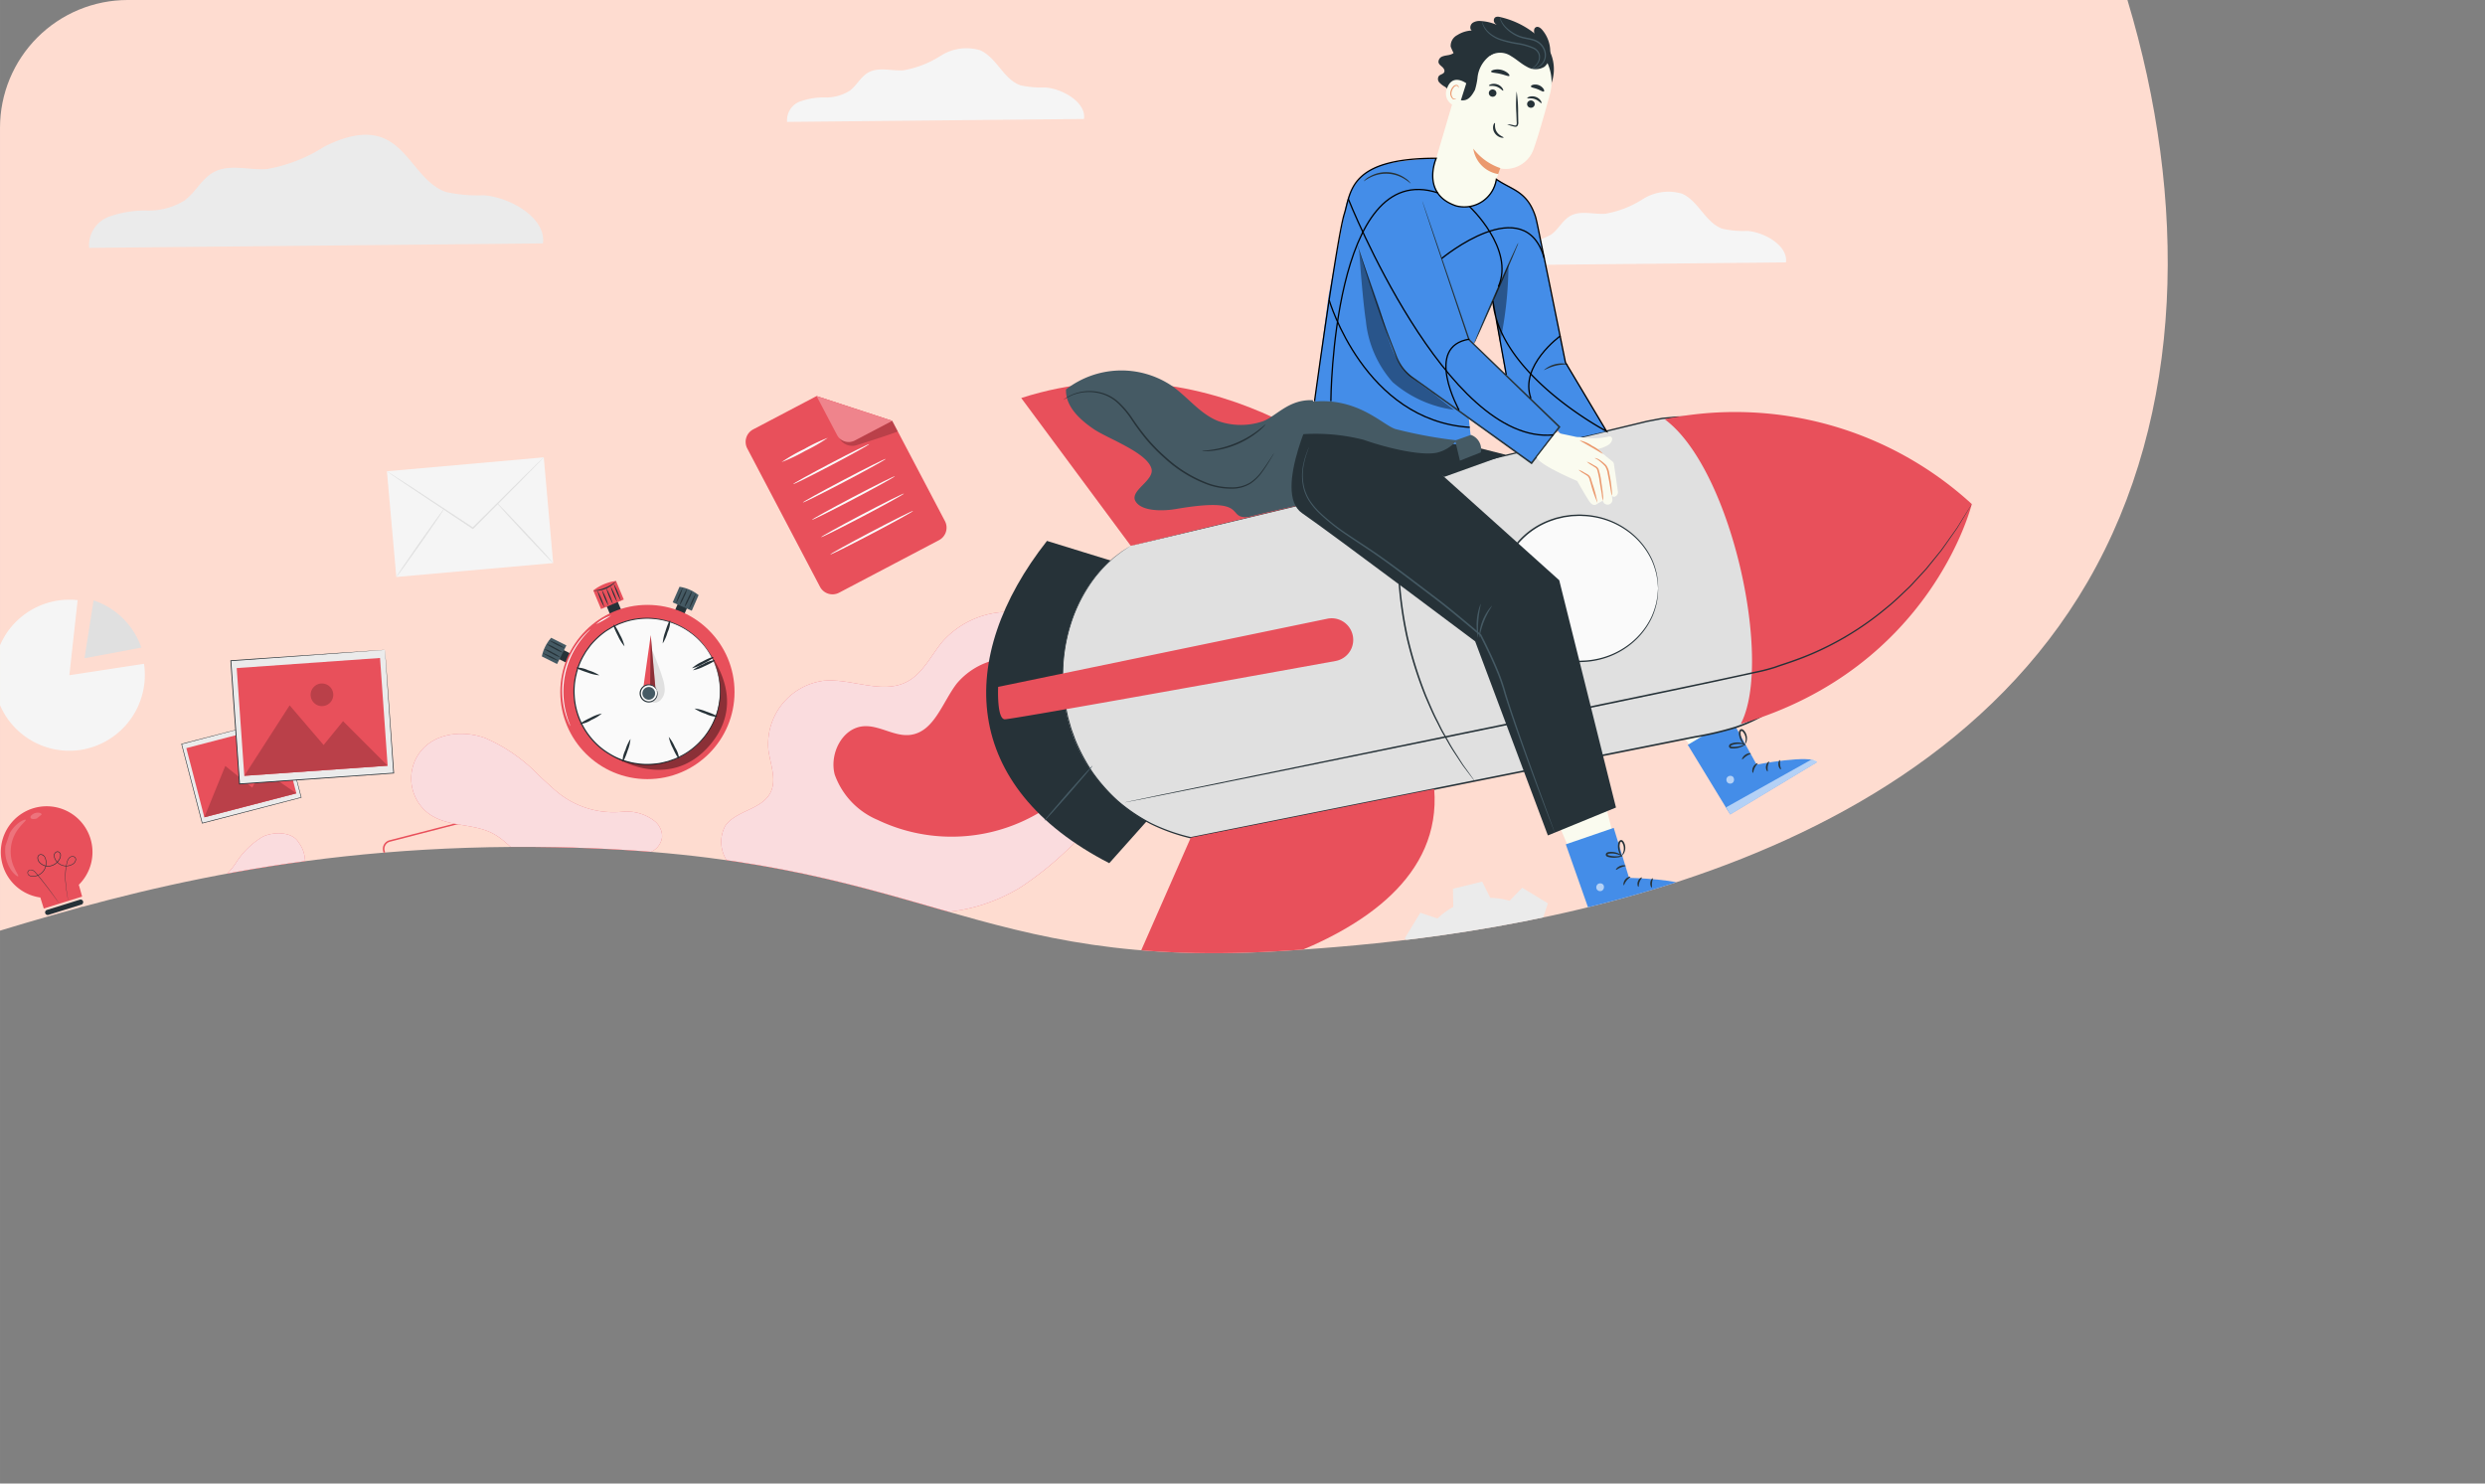 <svg xmlns="http://www.w3.org/2000/svg" xmlns:xlink="http://www.w3.org/1999/xlink" width="67.67mm" height="40.4mm" viewBox="0 0 191.82 114.52">
  <rect x="0" y="0" width="191.82" height="114.52" fill="#808080" stroke="none"/>
  <defs>
    <style>
      .cls-1, .cls-20 {
        fill: none;
      }

      .cls-2 {
        clip-path: url(#clip-path);
      }

      .cls-3 {
        fill: #fedcd0;
      }

      .cls-4 {
        fill: #f5f5f5;
      }

      .cls-5 {
        fill: #e0e0e0;
      }

      .cls-6 {
        fill: #ebebeb;
      }

      .cls-7 {
        fill: #e8505b;
      }

      .cls-8 {
        opacity: 0.2;
      }

      .cls-9 {
        opacity: 0.3;
      }

      .cls-10 {
        fill: #fff;
      }

      .cls-11 {
        fill: #fafafa;
      }

      .cls-12 {
        fill: #263238;
      }

      .cls-13 {
        fill: #455a64;
      }

      .cls-14 {
        opacity: 0.4;
      }

      .cls-15 {
        opacity: 0.8;
      }

      .cls-16 {
        fill: #fafbef;
      }

      .cls-17 {
        fill: #448de8;
      }

      .cls-18 {
        opacity: 0.6;
      }

      .cls-19 {
        fill: #eb996e;
      }

      .cls-20 {
        stroke: #000;
        stroke-miterlimit: 10;
        stroke-width: 0.1px;
      }
    </style>
    <clipPath id="clip-path">
      <path class="cls-1" d="M161.13,44.94c-14.63,25.17-51.37,27.72-61.39,28.42-25.09,1.74-28.05-7.41-56.84-7.96-18.96-.36-32.6,3.32-42.9,6.44v-61.98A9.861,9.861,0,0,1,9.86,0H164.22C168.84,15.35,168.71,31.89,161.13,44.94Z"/>
    </clipPath>
  </defs>
  <title>cards</title>
  <g id="Layer_1" data-name="Layer 1">
    <g class="cls-2">
      <g>
        <rect class="cls-3" x="-27.965" y="-27.289" width="206.653" height="119.857"/>
        <path class="cls-4" d="M25.717,88.695c.107-.774-.986-1.411-1.808-1.478a4.651,4.651,0,0,1-1.169-.101c-.804-.28-1.125-1.319-1.909-1.65a2.244,2.244,0,0,0-1.83.259,4.776,4.776,0,0,1-1.765.687c-.552.035-1.152-.17-1.636.1-.36.201-.549.616-.881.861a2.101,2.101,0,0,1-1.151.312,3.243,3.243,0,0,0-1.187.194.938.938,0,0,0-.594.952Z"/>
        <path class="cls-4" d="M137.86,20.257c.175-1.274-1.623-2.322-2.974-2.431a7.652,7.652,0,0,1-1.924-.166c-1.322-.461-1.851-2.17-3.141-2.714a3.692,3.692,0,0,0-3.011.426,7.858,7.858,0,0,1-2.904,1.13c-.909.058-1.896-.279-2.691.165-.593.331-.903,1.014-1.449,1.417a3.456,3.456,0,0,1-1.894.514,5.336,5.336,0,0,0-1.953.319,1.544,1.544,0,0,0-.978,1.567Z"/>
        <g>
          <path class="cls-4" d="M5.353,52.123l5.764-.881a5.859,5.859,0,0,1-4.884,6.645A5.831,5.831,0,1,1,5.993,46.327Z"/>
          <path class="cls-5" d="M7.223,46.345l-.7,4.468,4.386-.824A5.862,5.862,0,0,0,7.223,46.345Z"/>
        </g>
        <g>
          <path class="cls-6" d="M115.034,69.307a5.679,5.679,0,0,1,1.494.23l.973-1.008,1.983,1.202L119.04,71.06a5.677,5.677,0,0,1,.895,1.218l1.401-.025.552,2.252-1.253.626a5.677,5.677,0,0,1-.23,1.494l1.008.973-1.202,1.983-1.329-.444a5.682,5.682,0,0,1-1.218.894l.024,1.401-2.252.552-.626-1.253a5.681,5.681,0,0,1-1.494-.23l-.974,1.008-1.982-1.202.444-1.329a5.681,5.681,0,0,1-.894-1.218l-1.401.025-.552-2.252,1.253-.626a5.676,5.676,0,0,1,.23-1.494l-1.008-.973,1.202-1.982,1.329.444a5.685,5.685,0,0,1,1.218-.894l-.024-1.401,2.252-.552.626,1.253Zm-.602,3.271a2.487,2.487,0,1,0,3.008,1.824A2.487,2.487,0,0,0,114.431,72.578Z"/>
          <path class="cls-6" d="M114.431,72.578a1.88,1.88,0,0,1,.609-.097,2.476,2.476,0,0,1,1.577.541,2.507,2.507,0,0,1,.724.92,2.546,2.546,0,0,1,.218,1.326,2.55,2.55,0,0,1-.578,1.366,2.538,2.538,0,0,1-2.936.72,2.549,2.549,0,0,1-1.144-.945,2.547,2.547,0,0,1-.419-1.277,2.508,2.508,0,0,1,.217-1.15,2.477,2.477,0,0,1,1.148-1.209,1.878,1.878,0,0,1,.584-.196c.005.017-.214.058-.558.245a2.48,2.48,0,0,0-1.082,1.2,2.43,2.43,0,0,0,.22,2.314,2.429,2.429,0,0,0,1.088.889,2.41,2.41,0,0,0,2.775-.68,2.431,2.431,0,0,0,.554-1.291,2.43,2.43,0,0,0-.875-2.153,2.479,2.479,0,0,0-1.514-.564C114.648,72.531,114.434,72.596,114.431,72.578Z"/>
        </g>
        <g>
          <path class="cls-6" d="M59.52,76.994a2.057,2.057,0,0,1-.052-.462,3.798,3.798,0,0,0-.062-.555,5.436,5.436,0,0,0-.146-.746,6.989,6.989,0,0,0-.774-1.918,7.186,7.186,0,0,0-1.784-2.055,7.108,7.108,0,0,0-6.7-1.151,6.66,6.66,0,0,0-1.812.924A6.476,6.476,0,0,0,46.66,72.5a7.051,7.051,0,0,0-.203,8.358,6.477,6.477,0,0,0,1.457,1.541,6.66,6.66,0,0,0,1.765,1.012A7.162,7.162,0,0,0,58.308,80.62a6.989,6.989,0,0,0,.866-1.878,5.439,5.439,0,0,0,.182-.738,3.795,3.795,0,0,0,.089-.551,2.056,2.056,0,0,1,.075-.459,2.028,2.028,0,0,1,.005.466,3.253,3.253,0,0,1-.052.564,5.047,5.047,0,0,1-.149.76,6.839,6.839,0,0,1-.827,1.956,7.368,7.368,0,0,1-5.05,3.413,7.435,7.435,0,0,1-3.903-.398,6.99,6.99,0,0,1-1.866-1.053,6.824,6.824,0,0,1-1.543-1.618,7.409,7.409,0,0,1,.215-8.822,6.82,6.82,0,0,1,1.62-1.541,6.991,6.991,0,0,1,1.915-.961,7.435,7.435,0,0,1,3.917-.208,7.368,7.368,0,0,1,4.878,3.653,6.839,6.839,0,0,1,.731,1.994,5.042,5.042,0,0,1,.112.766,3.251,3.251,0,0,1,.024.566A2.029,2.029,0,0,1,59.52,76.994Z"/>
          <path class="cls-6" d="M58.066,72.453c.016.022-.115.136-.368.325l-.468.336c-.093.063-.19.135-.298.203l-.358.187a8.204,8.204,0,0,1-4.273,1.076l-.647-.029-.621-.097c-.102-.017-.203-.031-.302-.051l-.29-.077c-.191-.053-.379-.098-.559-.155a9.361,9.361,0,0,1-1.813-.835,4.15,4.15,0,0,1-1.411-1.159c.039-.045.569.403,1.55.913a10.929,10.929,0,0,0,1.785.73c.174.05.356.089.539.136l.279.069.289.044.593.087.617.025a8.848,8.848,0,0,0,4.138-.929l.362-.157c.11-.058.21-.119.307-.173l.496-.273C57.888,72.502,58.05,72.431,58.066,72.453Z"/>
          <path class="cls-6" d="M46.437,81.29c-.016-.022.115-.136.368-.325l.468-.336c.093-.063.19-.135.298-.203l.358-.187A8.204,8.204,0,0,1,52.202,79.164l.647.029.621.097c.101.017.203.031.302.051l.29.077c.191.053.379.098.559.155a9.362,9.362,0,0,1,1.813.835,4.149,4.149,0,0,1,1.411,1.159c-.039.045-.569-.403-1.55-.913a10.932,10.932,0,0,0-1.785-.73c-.174-.05-.356-.089-.539-.136l-.279-.069-.289-.044-.593-.087-.617-.025a8.847,8.847,0,0,0-4.138.929l-.362.157c-.11.058-.21.12-.307.173l-.496.273C46.615,81.242,46.453,81.313,46.437,81.29Z"/>
          <path class="cls-6" d="M59.515,77.163a66.26,66.26,0,0,1-7.271.023,66.268,66.268,0,0,1-7.262-.376,66.299,66.299,0,0,1,7.272-.023A66.309,66.309,0,0,1,59.515,77.163Z"/>
          <path class="cls-6" d="M51.914,84.078a66.227,66.227,0,0,1-.023-7.269A66.221,66.221,0,0,1,52.266,69.549a66.257,66.257,0,0,1,.023,7.27A66.255,66.255,0,0,1,51.914,84.078Z"/>
          <path class="cls-6" d="M51.914,84.067a5.834,5.834,0,0,1-1.752-1.73,9.775,9.775,0,0,1-1.299-2.359,8.764,8.764,0,0,1-.562-3.257,8.337,8.337,0,0,1,.734-3.224,10.101,10.101,0,0,1,1.42-2.286,6.193,6.193,0,0,1,1.813-1.665c.039.045-.692.64-1.59,1.839a10.884,10.884,0,0,0-1.304,2.258,8.376,8.376,0,0,0-.672,3.085,8.85,8.85,0,0,0,.509,3.123,10.482,10.482,0,0,0,1.184,2.322C51.233,83.413,51.954,84.023,51.914,84.067Z"/>
          <path class="cls-6" d="M52.429,69.551a5.833,5.833,0,0,1,1.752,1.73,9.776,9.776,0,0,1,1.299,2.359,8.765,8.765,0,0,1,.562,3.257,8.337,8.337,0,0,1-.734,3.224,10.1,10.1,0,0,1-1.42,2.286,6.193,6.193,0,0,1-1.813,1.665c-.039-.045.692-.64,1.591-1.839a10.887,10.887,0,0,0,1.304-2.258,8.375,8.375,0,0,0,.672-3.085,8.85,8.85,0,0,0-.509-3.123,10.486,10.486,0,0,0-1.184-2.322C53.11,70.205,52.389,69.595,52.429,69.551Z"/>
        </g>
        <g>
          <g>
            <rect class="cls-4" x="30.205" y="35.825" width="12.155" height="8.193" transform="translate(-3.39 3.367) rotate(-5.076)"/>
            <path class="cls-5" d="M41.974,35.303a.843.843,0,0,1-.103.119l-.311.325-1.159,1.183c-.994 1-2.355,2.368-3.862,3.884l-.032.032-.038-.025-.091-.06c-1.799-1.2-3.428-2.285-4.618-3.079-.581-.393-1.054-.714-1.392-.944l-.375-.261a.869.869,0,0,1-.127-.097.869.869,0,0,1,.139.079l.387.244c.343.222.823.533,1.412.914l4.636,3.052.091.06-.069.007,3.885-3.86,1.183-1.158.325-.311A.847.847,0,0,1,41.974,35.303Z"/>
          </g>
          <path class="cls-5" d="M30.591,44.54c-.025-.017.786-1.217,1.811-2.679,1.026-1.462,1.877-2.633,1.902-2.616s-.786,1.217-1.812,2.679C31.468,43.386,30.616,44.557,30.591,44.54Z"/>
          <path class="cls-5" d="M38.32,38.785c.022-.021,1.021,1.01,2.23,2.302,1.209,1.292,2.171,2.356,2.149,2.377s-1.02-1.01-2.23-2.302C39.26,39.87,38.298,38.806,38.32,38.785Z"/>
        </g>
        <path class="cls-6" d="M41.908,18.79c.268-1.947-2.48-3.549-4.545-3.715a11.693,11.693,0,0,1-2.94-.254c-2.021-.704-2.829-3.316-4.801-4.147-1.474-.622-3.172-.068-4.601.651a12.01,12.01,0,0,1-4.439,1.727c-1.389.089-2.897-.426-4.113.252-.906.506-1.38,1.549-2.215,2.165a5.283,5.283,0,0,1-2.895.785,8.155,8.155,0,0,0-2.985.488,2.359,2.359,0,0,0-1.494,2.394Z"/>
        <path class="cls-6" d="M87.105,92.352c.168-1.22-1.554-2.224-2.849-2.329a7.329,7.329,0,0,1-1.843-.159c-1.267-.442-1.773-2.078-3.009-2.6a3.537,3.537,0,0,0-2.884.408,7.528,7.528,0,0,1-2.782,1.082c-.871.056-1.816-.267-2.578.158-.568.317-.865.971-1.388,1.357a3.311,3.311,0,0,1-1.815.492,5.112,5.112,0,0,0-1.871.306,1.479,1.479,0,0,0-.937,1.501Z"/>
        <path class="cls-4" d="M83.675,9.184c.175-1.274-1.623-2.322-2.974-2.431A7.65,7.65,0,0,1,78.777,6.587c-1.322-.461-1.851-2.17-3.141-2.714a3.692,3.692,0,0,0-3.011.426,7.858,7.858,0,0,1-2.904,1.13c-.909.058-1.896-.279-2.691.165-.593.331-.903,1.014-1.449,1.416a3.456,3.456,0,0,1-1.894.514,5.336,5.336,0,0,0-1.953.319,1.544,1.544,0,0,0-.978,1.567Z"/>
        <g>
          <g>
            <path class="cls-7" d="M72.482,41.697,64.769,45.753a1.09,1.09,0,0,1-1.473-.458l-5.614-10.676a1.09,1.09,0,0,1,.458-1.473l4.892-2.572,5.839,1.911,4.069,7.738A1.09,1.09,0,0,1,72.482,41.697Z"/>
            <path class="cls-7" d="M63.032,30.574l1.58,3.005a1.014,1.014,0,0,0,1.37.426l2.889-1.519Z"/>
            <g class="cls-8">
              <path d="M64.79,33.822a1.128,1.128,0,0,0,1.301.552,1.042,1.042,0,0,0,.106-.029c.413-.131,3.128-.995,3.098-1.052l-.425-.807-2.889,1.519A1.039,1.039,0,0,1,64.79,33.822Z"/>
            </g>
            <g class="cls-9">
              <path class="cls-10" d="M63.032,30.574l1.58,3.005a1.014,1.014,0,0,0,1.37.426l2.889-1.519Z"/>
            </g>
          </g>
          <path class="cls-11" d="M63.9,33.797A12.936,12.936,0,0,1,62.153,34.805a12.935,12.935,0,0,1-1.821.868,12.928,12.928,0,0,1,1.748-1.008A12.931,12.931,0,0,1,63.9,33.797Z"/>
          <path class="cls-11" d="M67.098,34.283c.02.039-1.278.761-2.9,1.614-1.622.853-2.953,1.513-2.973,1.474s1.278-.761,2.9-1.614C65.747,34.905,67.078,34.245,67.098,34.283Z"/>
          <path class="cls-11" d="M68.373,35.424c.02.039-1.396.824-3.164,1.753-1.768.93-3.218,1.652-3.238,1.613s1.396-.823,3.164-1.753C66.903,36.108,68.353,35.385,68.373,35.424Z"/>
          <path class="cls-11" d="M69.077,36.762c.02.039-1.396.824-3.164,1.753-1.768.93-3.218,1.652-3.238,1.613s1.396-.823,3.164-1.753C67.607,37.446,69.057,36.724,69.077,36.762Z"/>
          <path class="cls-11" d="M69.781,38.101c.02.039-1.396.824-3.164,1.753-1.768.93-3.218,1.652-3.238,1.613s1.396-.823,3.164-1.753C68.311,38.785,69.761,38.062,69.781,38.101Z"/>
          <path class="cls-11" d="M70.485,39.439c.02.039-1.396.824-3.164,1.753-1.768.93-3.218,1.652-3.238,1.613s1.396-.823,3.164-1.753C69.015,40.123,70.465,39.4,70.485,39.439Z"/>
        </g>
        <g>
          <g>
            <g>
              <rect class="cls-12" x="43.186" y="50.046" width="0.781" height="1.219" transform="translate(-21.24 66.896) rotate(-63.363)"/>
              <path class="cls-13" d="M43.72,49.822,42.999,51.26,41.825,50.671a3.067,3.067,0,0,1,.721-1.438Z"/>
            </g>
            <path class="cls-12" d="M43.12,51.019a5.043,5.043,0,0,1-1.227-.607,5.047,5.047,0,0,1,1.227.607Z"/>
            <path class="cls-12" d="M43.257,50.745a2.727,2.727,0,0,1-.64-.289,3.624,3.624,0,0,1-.602-.359,2.117,2.117,0,0,1,.646.277A2.618,2.618,0,0,1,43.257,50.745Z"/>
            <path class="cls-12" d="M43.44,50.381a2.762,2.762,0,0,1-.645-.295,3.272,3.272,0,0,1-.605-.37,2.337,2.337,0,0,1,.649.288A2.692,2.692,0,0,1,43.44,50.381Z"/>
            <path class="cls-12" d="M43.604,50.042a5.077,5.077,0,0,1-1.225-.62,5.077,5.077,0,0,1,1.225.62Z"/>
          </g>
          <g>
            <g>
              <rect class="cls-12" x="52.168" y="46.434" width="0.781" height="1.219" transform="translate(23.267 -17.124) rotate(23.633)"/>
              <path class="cls-13" d="M53.398,47.144l-1.473-.645.527-1.203a3.068,3.068,0,0,1,1.473.645Z"/>
            </g>
            <path class="cls-12" d="M52.171,46.607a5.045,5.045,0,0,1,.542-1.257,5.042,5.042,0,0,1-.542,1.257Z"/>
            <path class="cls-12" d="M52.452,46.73a2.726,2.726,0,0,1,.255-.654,3.621,3.621,0,0,1,.327-.62,2.117,2.117,0,0,1-.243.659A2.618,2.618,0,0,1,52.452,46.73Z"/>
            <path class="cls-12" d="M52.826,46.893a2.761,2.761,0,0,1,.261-.66,3.273,3.273,0,0,1,.338-.623,2.336,2.336,0,0,1-.253.663A2.693,2.693,0,0,1,52.826,46.893Z"/>
            <path class="cls-12" d="M53.173,47.039a5.077,5.077,0,0,1,.555-1.256,5.077,5.077,0,0,1-.555,1.256Z"/>
          </g>
          <g>
            <g>
              <rect class="cls-12" x="46.917" y="46.195" width="0.924" height="1.443" transform="translate(-14.421 21.883) rotate(-22.667)"/>
              <path class="cls-7" d="M48.151,46.28l-1.757.734-.599-1.435a3.631,3.631,0,0,1,1.757-.734Z"/>
            </g>
            <path class="cls-12" d="M47.575,44.843a2.067,2.067,0,0,1-1.783.755,3.254,3.254,0,0,0,1.783-.755Z"/>
            <path class="cls-12" d="M46.973,46.767a4.788,4.788,0,0,1-.514-1.23,4.788,4.788,0,0,1,.514,1.23Z"/>
            <path class="cls-12" d="M47.311,46.636a4.832,4.832,0,0,1-.516-1.236,4.831,4.831,0,0,1,.516,1.236Z"/>
            <path class="cls-12" d="M47.643,46.491a4.829,4.829,0,0,1-.516-1.236,4.833,4.833,0,0,1,.516,1.236Z"/>
            <path class="cls-12" d="M47.921,46.375a5.639,5.639,0,0,1-.558-1.336,5.641,5.641,0,0,1,.558,1.336Z"/>
            <path class="cls-12" d="M46.655,46.894a5.637,5.637,0,0,1-.558-1.336,5.644,5.644,0,0,1,.558,1.336Z"/>
          </g>
          <circle class="cls-7" cx="49.974" cy="53.419" r="6.725"/>
          <g>
            <circle class="cls-11" cx="49.953" cy="53.37" r="5.648"/>
            <path class="cls-12" d="M55.165,51.193s-.016-.027-.044-.081l-.12-.24-.087-.177c-.035-.064-.08-.13-.124-.204a4.108,4.108,0,0,0-.334-.492,5.388,5.388,0,0,0-1.155-1.139,5.64,5.64,0,0,0-4.516-.974,5.21,5.21,0,0,0-.686.198c-.113.043-.23.079-.343.128l-.335.161c-.056.028-.114.052-.168.083l-.161.099c-.107.067-.219.13-.324.202a5.931,5.931,0,0,0-.605.491,5.843,5.843,0,0,0-.55.578c-.084.105-.16.218-.242.327a2.857,2.857,0,0,0-.222.345,5.126,5.126,0,0,0-.634,1.554,5.425,5.425,0,0,0-.144,1.733,5.552,5.552,0,0,0,1.362,3.262,5.426,5.426,0,0,0,1.334,1.116,5.126,5.126,0,0,0,1.552.642,2.858,2.858,0,0,0,.402.085c.135.019.268.044.402.058a5.842,5.842,0,0,0,.798.015,5.927,5.927,0,0,0,.774-.085c.126-.024.249-.06.372-.089l.184-.045c.061-.016.118-.041.178-.061l.35-.125c.114-.046.222-.103.332-.154a5.219,5.219,0,0,0,.623-.349,5.64,5.64,0,0,0,2.482-3.897,5.389,5.389,0,0,0,.001-1.622,4.109,4.109,0,0,0-.115-.583c-.021-.084-.037-.162-.057-.231l-.065-.187-.086-.254c-.019-.058-.027-.088-.027-.088s.013.028.035.084l.095.252.069.186c.022.07.039.148.062.231a4.018,4.018,0,0,1,.124.584,5.353,5.353,0,0,1,.014,1.635,5.68,5.68,0,0,1-2.491,3.954,5.288,5.288,0,0,1-.63.356c-.111.051-.221.11-.336.157l-.355.128c-.06.02-.119.045-.18.062l-.186.047c-.125.03-.249.066-.377.091a6.006,6.006,0,0,1-.786.089,5.916,5.916,0,0,1-.811-.014c-.136-.014-.272-.039-.409-.058a2.929,2.929,0,0,1-.408-.085,5.208,5.208,0,0,1-1.577-.65,5.509,5.509,0,0,1-1.357-1.133,5.637,5.637,0,0,1-1.385-3.316,5.508,5.508,0,0,1,.148-1.761,5.207,5.207,0,0,1,.647-1.578,2.917,2.917,0,0,1,.226-.35c.083-.111.16-.225.246-.332a5.913,5.913,0,0,1,.56-.586,6.006,6.006,0,0,1,.615-.497c.108-.073.221-.136.33-.204l.164-.1c.055-.032.114-.056.171-.084l.34-.162c.114-.049.233-.086.348-.129a5.278,5.278,0,0,1,.696-.198,5.68,5.68,0,0,1,4.563,1.008,5.353,5.353,0,0,1,1.153,1.159,4.012,4.012,0,0,1,.328.499c.044.075.087.142.121.207l.084.18.112.245C55.154,51.164,55.165,51.193,55.165,51.193Z"/>
          </g>
          <g>
            <path class="cls-12" d="M54.369,51.43a3.214,3.214,0,0,1-.884.31,3.212,3.212,0,0,1,.809-.473,2.061,2.061,0,0,1,.884-.31C55.204,51.012,54.841,51.224,54.369,51.43Z"/>
            <path class="cls-12" d="M54.457,55.096a3.227,3.227,0,0,1-.847-.402,3.228,3.228,0,0,1,.908.233c.488.165.867.345.846.402A2.058,2.058,0,0,1,54.457,55.096Z"/>
            <path class="cls-12" d="M51.942,57.765a3.206,3.206,0,0,1-.319-.881,3.211,3.211,0,0,1,.481.804,2.063,2.063,0,0,1,.32.881C52.368,58.595,52.153,58.235,51.942,57.765Z"/>
            <path class="cls-12" d="M48.277,57.893a3.227,3.227,0,0,1,.392-.851,3.227,3.227,0,0,1-.223.91c-.159.49-.335.871-.392.851A2.058,2.058,0,0,1,48.277,57.893Z"/>
            <path class="cls-12" d="M45.58,55.407a3.206,3.206,0,0,1,.877-.329,3.204,3.204,0,0,1-.798.49,2.067,2.067,0,0,1-.878.329C44.754,55.843,45.113,55.623,45.58,55.407Z"/>
            <path class="cls-12" d="M45.412,51.744a3.228,3.228,0,0,1,.855.383,3.225,3.225,0,0,1-.913-.213c-.491-.154-.874-.325-.855-.383A2.058,2.058,0,0,1,45.412,51.744Z"/>
            <path class="cls-12" d="M47.868,49.02a3.215,3.215,0,0,1,.338.874,3.212,3.212,0,0,1-.499-.793c-.241-.455-.393-.847-.338-.874S47.647,48.555,47.868,49.02Z"/>
            <path class="cls-12" d="M51.529,48.811a3.227,3.227,0,0,1-.374.859,3.226,3.226,0,0,1,.203-.915c.149-.493.316-.878.374-.859A2.058,2.058,0,0,1,51.529,48.811Z"/>
            <path class="cls-12" d="M54.28,51.237a3.219,3.219,0,0,1-.87.348,3.217,3.217,0,0,1,.788-.507c.452-.246.842-.402.87-.348S54.742,51.011,54.28,51.237Z"/>
          </g>
          <path class="cls-10" d="M45.574,48.577a2.615,2.615,0,0,1-.219.234,7.025,7.025,0,0,0-.562.665,6.505,6.505,0,0,0-1.125,5.438,7.03,7.03,0,0,0,.252.834,2.614,2.614,0,0,1,.108.302.283.283,0,0,1-.042-.072c-.023-.049-.062-.12-.101-.216a5.75,5.75,0,0,1-.282-.831,6.324,6.324,0,0,1,1.136-5.493,5.752,5.752,0,0,1,.589-.651c.074-.073.137-.123.178-.159A.281.281,0,0,1,45.574,48.577Z"/>
          <path class="cls-10" d="M47.166,47.517a9.216,9.216,0,0,1-1.159.671,3.285,3.285,0,0,1,1.159-.671Z"/>
          <g class="cls-14">
            <path d="M47.096,58.242s4.481,3.134,7.759-.799C58.276,53.339,53.679,49.124,53.679,49.124a5.759,5.759,0,0,1,.667,7.798,5.131,5.131,0,0,1-2.854,1.883A5.814,5.814,0,0,1,47.096,58.242Z"/>
          </g>
          <path class="cls-5" d="M50.249,49.993a19.306,19.306,0,0,1,.887,2.32,3.088,3.088,0,0,1,.174.879,1.163,1.163,0,0,1-.293.826.727.727,0,0,1-.822.169Z"/>
          <g>
            <g>
              <polygon class="cls-7" points="49.668 53.006 50.23 49.026 50.591 53.104 50.08 53.522 49.668 53.006"/>
              <g class="cls-14">
                <polygon points="50.23 49.026 50.186 52.871 50.591 53.104 50.23 49.026"/>
              </g>
            </g>
            <g>
              <g>
                <path class="cls-11" d="M50.689,53.268a.661.661,0,1,1-.864-.355A.661.661,0,0,1,50.689,53.268Z"/>
                <path class="cls-12" d="M50.689,53.268c-.008.004-.031-.051-.096-.13a.66.66,0,0,0-.356-.222.621.621,0,1,0,.385.921.66.66,0,0,0,.092-.409c-.011-.102-.033-.157-.025-.16a.325.325,0,0,1,.061.154.657.657,0,0,1-.071.447.691.691,0,0,1-.566.355.701.701,0,0,1-.509-1.22.691.691,0,0,1,.651-.153.657.657,0,0,1,.368.264A.325.325,0,0,1,50.689,53.268Z"/>
              </g>
              <path class="cls-13" d="M50.533,53.333a.492.492,0,1,1-.643-.264A.492.492,0,0,1,50.533,53.333Z"/>
            </g>
          </g>
        </g>
        <g>
          <path class="cls-7" d="M41.199,70.041a.696.696,0,0,0,.297-.199.637.637,0,0,0,.145-.4,1.031,1.031,0,0,0-.048-.274l-.079-.313c-.221-.892-.538-2.172-.929-3.751l-.306-1.243-.162-.661a1.934,1.934,0,0,0-.094-.326.579.579,0,0,0-.217-.24.546.546,0,0,0-.317-.078,2.851,2.851,0,0,0-.35.081l-.731.19q-.742.193-1.525.396l-6.794,1.756a.572.572,0,0,0-.408.647l.212.886.421,1.74c.275,1.141.541,2.242.794,3.29l.094.391a.601.601,0,0,0,.17.318.548.548,0,0,0,.316.15.95.95,0,0,0,.36-.055l1.44-.368,2.586-.659,3.746-.946,1.02-.251.266-.062a.543.543,0,0,1,.092-.017.535.535,0,0,1-.089.029l-.263.074-1.014.273c-.889.234-2.164.569-3.737.983-.79.206-1.654.431-2.582.673q-.696.181-1.439.374a1.043,1.043,0,0,1-.398.059.655.655,0,0,1-.379-.178.711.711,0,0,1-.201-.37l-.095-.39c-.255-1.048-.523-2.148-.801-3.289q-.208-.856-.423-1.74l-.215-.895a.692.692,0,0,1,.496-.783c2.41-.62,4.707-1.21,6.796-1.747l1.527-.391.731-.187a2.796,2.796,0,0,1,.369-.082.645.645,0,0,1,.375.094.677.677,0,0,1,.253.282,1.975,1.975,0,0,1,.099.346l.159.662.298,1.245c.376,1.583.68,2.866.892,3.76l.073.314a1.053,1.053,0,0,1,.043.284.657.657,0,0,1-.162.415.599.599,0,0,1-.225.158A.348.348,0,0,1,41.199,70.041Z"/>
          <polygon class="cls-7" points="35.866 66.742 37.322 67.182 36.23 68.268 35.138 69.355 34.774 67.829 34.409 66.302 35.866 66.742"/>
        </g>
        <g>
          <g>
            <g>
              <rect class="cls-6" x="14.688" y="56.339" width="7.894" height="6.311" transform="translate(-14.385 6.612) rotate(-14.589)"/>
              <path class="cls-12" d="M21.66,55.446l-.037.011-.107.029-.414.11c-.363.096-.892.235-1.563.412-1.341.352-3.248.852-5.514,1.446l.015-.025c.474,1.818,1.017,3.902,1.592,6.107l0.0.001-.028-.016c2.829-.735,5.457-1.418,7.641-1.985l-.014.023c-.475-1.84-.868-3.366-1.143-4.432l-.317-1.239-.083-.327c-.019-.074-.027-.114-.027-.114s.011.036.03.109l.086.323c.075.285.186.702.326,1.233.281,1.068.682,2.596,1.166,4.439l.005.018-.018.005c-2.183.569-4.811,1.255-7.639,1.992l-.022.006-.006-.022-0-.001L14,57.44,13.995,57.42l.02-.005c2.274-.587,4.186-1.082,5.532-1.429l1.561-.401.412-.105.105-.026Z"/>
            </g>
            <rect class="cls-7" x="14.96" y="56.737" width="7.34" height="5.517" transform="translate(-14.385 6.611) rotate(-14.589)"/>
            <polygon class="cls-7" points="15.773 63.089 17.39 59.125 19.468 60.801 20.221 59.42 22.876 61.241 15.773 63.089"/>
            <path class="cls-7" d="M19.474,58.149a.578.578,0,1,1-.705-.414A.578.578,0,0,1,19.474,58.149Z"/>
            <g class="cls-8">
              <polygon points="15.773 63.089 17.39 59.125 19.468 60.801 20.221 59.42 22.876 61.241 15.773 63.089"/>
            </g>
            <g class="cls-8">
              <path d="M19.474,58.149a.578.578,0,1,1-.705-.414A.578.578,0,0,1,19.474,58.149Z"/>
            </g>
          </g>
          <g>
            <g>
              <rect class="cls-6" x="18.139" y="50.571" width="11.929" height="9.537" transform="translate(-3.831 1.832) rotate(-4.032)"/>
              <path class="cls-12" d="M29.718,50.164s-.02.003-.058.006l-.167.014-.646.049-2.436.18c-2.09.151-5.06.366-8.591.621l.029-.033c.201,2.831.431,6.077.674,9.512l0.0.001-.037-.032c4.405-.308,8.499-.595,11.9-.833l-.027.031c-.196-2.865-.358-5.24-.471-6.901-.055-.831-.099-1.483-.129-1.929l-.033-.509c-.007-.115-.009-.177-.009-.177s.006.057.015.17l.039.503.143,1.921c.121,1.665.294,4.045.502,6.917l.002.029-.029.002c-3.4.241-7.494.532-11.899.845l-.035.002-.002-.035-0-.001c-.241-3.435-.468-6.681-.667-9.512l-.002-.031.031-.002,8.613-.592c1.043-.07,1.865-.125,2.43-.163l.641-.041.164-.01C29.7,50.164,29.718,50.164,29.718,50.164Z"/>
            </g>
            <rect class="cls-7" x="18.55" y="51.172" width="11.091" height="8.336" transform="translate(-3.831 1.831) rotate(-4.032)"/>
            <polygon class="cls-7" points="18.857 59.888 22.357 54.447 24.979 57.512 26.48 55.669 29.92 59.108 18.857 59.888"/>
            <path class="cls-7" d="M25.722,53.573a.873.873,0,1,1-.932-.81A.873.873,0,0,1,25.722,53.573Z"/>
            <g class="cls-8">
              <polygon points="18.857 59.888 22.357 54.447 24.979 57.512 26.48 55.669 29.92 59.108 18.857 59.888"/>
            </g>
            <g class="cls-8">
              <path d="M25.722,53.573a.873.873,0,1,1-.932-.81A.873.873,0,0,1,25.722,53.573Z"/>
            </g>
          </g>
        </g>
        <g>
          <g>
            <path class="cls-7" d="M6.978,64.724A3.538,3.538,0,1,0,3.113,69.281l.265.852,2.961-.922s-.131-.484-.257-.913A3.537,3.537,0,0,0,6.978,64.724Z"/>
            <path class="cls-12" d="M5.264,69.53s-.004-.014-.01-.043l-.024-.126c-.02-.111-.05-.275-.084-.487-.033-.212-.07-.472-.094-.776A5.245,5.245,0,0,1,5.066,67.063a3.364,3.364,0,0,1,.12-.592.652.652,0,0,1,.166-.279.365.365,0,0,1,.324-.089.241.241,0,0,1,.149.1.247.247,0,0,1,.04.178.503.503,0,0,1-.191.306.968.968,0,0,1-.718.169A.98.98,0,0,1,4.304,66.44a.741.741,0,0,1-.141-.383.318.318,0,0,1,.234-.33.229.229,0,0,1,.209.066.32.32,0,0,1,.092.2.692.692,0,0,1-.133.41,1.055,1.055,0,0,1-.716.474.92.92,0,0,1-.805-.283.535.535,0,0,1-.15-.402.271.271,0,0,1,.102-.196.265.265,0,0,1,.214-.046.352.352,0,0,1,.189.104.551.551,0,0,1,.112.179,1.02,1.02,0,0,1,.069.402,1.053,1.053,0,0,1-.3.715,1.073,1.073,0,0,1-.669.314.561.561,0,0,1-.354-.067.274.274,0,0,1-.12-.32.231.231,0,0,1,.129-.121.333.333,0,0,1,.171-.019.512.512,0,0,1,.279.167c.142.157.266.314.388.462.482.597.849,1.098,1.098,1.447.125.174.219.311.283.405l.072.106c.016.024.023.037.023.037s-.01-.011-.027-.035l-.075-.104-.29-.4c-.254-.346-.623-.844-1.108-1.437-.122-.147-.248-.305-.388-.458a.48.48,0,0,0-.26-.156.212.212,0,0,0-.154.394.525.525,0,0,0,.331.06,1.035,1.035,0,0,0,.644-.304,1.013,1.013,0,0,0,.287-.688.978.978,0,0,0-.066-.385A.384.384,0,0,0,3.201,65.99a.222.222,0,0,0-.18.038.228.228,0,0,0-.085.166.492.492,0,0,0,.14.369.877.877,0,0,0,.766.269,1.013,1.013,0,0,0,.686-.454.652.652,0,0,0,.126-.382.278.278,0,0,0-.079-.173.185.185,0,0,0-.171-.054.249.249,0,0,0-.151.107.305.305,0,0,0-.049.181.701.701,0,0,0,.133.361.94.94,0,0,0,.624.399.931.931,0,0,0,.688-.159.467.467,0,0,0,.178-.281.209.209,0,0,0-.16-.238.33.33,0,0,0-.292.08.62.62,0,0,0-.158.264,3.356,3.356,0,0,0-.122.585,5.284,5.284,0,0,0-.02,1.03c.022.303.056.563.087.775l.076.488.02.127C5.263,69.515,5.264,69.53,5.264,69.53Z"/>
            <path class="cls-12" d="M6.282,69.83l-2.542.792a.2.2,0,0,1-.25-.131h0a.2.2,0,0,1,.131-.25l2.542-.792a.2.2,0,0,1,.25.131h0A.2.2,0,0,1,6.282,69.83Z"/>
            <path class="cls-12" d="M6.334,69.996l-2.542.792a.2.2,0,0,0,.119.382l.279-.087.59.589a.257.257,0,0,0,.258.063l.908-.283a.257.257,0,0,0,.177-.201l.141-.814.19-.059a.2.2,0,1,0-.119-.382Z"/>
          </g>
          <g class="cls-8">
            <path class="cls-10" d="M.76,64.299a2.602,2.602,0,0,1,.536-.66,1.878,1.878,0,0,1,.474-.313c.124-.053.2-.063.215-.038.034.057-.194.227-.467.565a2.91,2.91,0,0,0-.417,3.123c.175.398.35.622.303.668-.021.02-.092-.01-.197-.093a1.878,1.878,0,0,1-.375-.427,2.602,2.602,0,0,1-.345-.778A2.756,2.756,0,0,1,.419,65.295"/>
          </g>
          <g class="cls-8">
            <path class="cls-10" d="M2.842,63.18c-.215.065-.422.065-.479-.042a.183.183,0,0,1,.057-.196.71.71,0,0,1,.639-.196c.092.024.149.072.157.131"/>
          </g>
          <path class="cls-13" d="M6.094,71.326c-.001.007-.074-.002-.191.001a1.482,1.482,0,0,0-.851.292c-.094.07-.146.122-.151.117a.544.544,0,0,1,.132-.141,1.296,1.296,0,0,1,.87-.299A.545.545,0,0,1,6.094,71.326Z"/>
          <path class="cls-13" d="M6.271,70.444c.004.011-.453.164-1.02.34-.567.177-1.029.31-1.033.299s.453-.164,1.02-.34C5.805,70.566,6.268,70.432,6.271,70.444Z"/>
          <path class="cls-13" d="M6.206,70.795a1.5,1.5,0,0,1-.242.103c-.152.058-.364.134-.599.211s-.451.141-.608.184a1.497,1.497,0,0,1-.257.06,1.675,1.675,0,0,1,.248-.089l.604-.196.603-.198A1.674,1.674,0,0,1,6.206,70.795Z"/>
        </g>
        <g>
          <g>
            <g>
              <path class="cls-7" d="M82.395,48.886a6.921,6.921,0,0,0-9.601.589c-.912,1.081-1.53,2.495-2.783,3.15-1.921,1.005-4.245-.264-6.405-.079a4.928,4.928,0,0,0-4.296,5.308c.142,1.136.681,2.349.147,3.362-.682,1.293-2.652,1.344-3.481,2.548a2.623,2.623,0,0,0,.92,3.441,6.148,6.148,0,0,0,3.807.782,14.78,14.78,0,0,1,3.944.048,27.679,27.679,0,0,1,3.987,1.731c3.244,1.3,7.041.576,10.046-1.208a25.308,25.308,0,0,0,7.355-7.361"/>
              <g class="cls-15">
                <path class="cls-10" d="M82.395,48.886a6.921,6.921,0,0,0-9.601.589c-.912,1.081-1.53,2.495-2.783,3.15-1.921,1.005-4.245-.264-6.405-.079a4.928,4.928,0,0,0-4.296,5.308c.142,1.136.681,2.349.147,3.362-.682,1.293-2.652,1.344-3.481,2.548a2.623,2.623,0,0,0,.92,3.441,6.148,6.148,0,0,0,3.807.782,14.78,14.78,0,0,1,3.944.048,27.679,27.679,0,0,1,3.987,1.731c3.244,1.3,7.041.576,10.046-1.208a25.308,25.308,0,0,0,7.355-7.361"/>
              </g>
            </g>
            <path class="cls-7" d="M81.757,52.201a5.518,5.518,0,0,0-7.923.588c-1.103,1.46-1.734,3.692-3.548,3.937-1.23.166-2.394-.759-3.631-.664-1.647.127-2.646,2.134-2.222,3.731A5.978,5.978,0,0,0,67.735,63.288a13.246,13.246,0,0,0,15.619-3.145"/>
          </g>
          <g>
            <g>
              <polyline class="cls-16" points="130.438 57.543 127.673 53.624 131.269 51.074 133.788 56.19 130.604 57.508"/>
              <g>
                <g>
                  <path class="cls-17" d="M133.638,55.489l1.956,3.53s4.245-.803,4.67-.186l-6.708,4.039-3.274-5.375Z"/>
                  <g class="cls-18">
                    <path class="cls-10" d="M133.345,59.977a.32.32,0,0,0-.001.427.307.307,0,0,0,.423.005.337.337,0,0,0-.001-.452.319.319,0,0,0-.44.044"/>
                  </g>
                  <g class="cls-18">
                    <path class="cls-10" d="M133.556,62.872l-.309-.555,6.547-3.665s.377-.05.47.181Z"/>
                  </g>
                  <path class="cls-12" d="M135.682,58.92c.019.033-.136.147-.234.349-.103.2-.101.392-.139.397-.034.012-.103-.213.02-.456C135.45,58.965,135.671,58.885,135.682,58.92Z"/>
                  <path class="cls-12" d="M136.561,58.787c.027.027-.082.168-.11.374-.034.205.028.371-.005.39-.028.024-.166-.155-.126-.409C136.357,58.886,136.542,58.756,136.561,58.787Z"/>
                  <path class="cls-12" d="M137.468,59.388c-.026.025-.17-.111-.194-.341-.026-.23.086-.394.117-.375.035.016-.007.172.016.36C137.425,59.222,137.498,59.366,137.468,59.388Z"/>
                  <path class="cls-12" d="M135.147,58.165c.004.038-.173.083-.351.207-.18.12-.287.269-.321.252-.033-.012.034-.218.246-.361C134.931,58.117,135.148,58.129,135.147,58.165Z"/>
                </g>
                <path class="cls-12" d="M134.74,57.46c.009.013-.109.112-.337.201a1.762,1.762,0,0,1-.417.104,1.842,1.842,0,0,1-.255.014.482.482,0,0,1-.149-.018.167.167,0,0,1-.12-.165.21.21,0,0,1,.098-.161.511.511,0,0,1,.136-.058,1.406,1.406,0,0,1,.252-.054,1.383,1.383,0,0,1,.432.017.654.654,0,0,1,.362.154c-.008.02-.146-.037-.376-.061a1.564,1.564,0,0,0-.401.012,1.461,1.461,0,0,0-.229.057c-.082.024-.143.06-.142.103.001.016.003.021.03.033a.393.393,0,0,0,.109.013,2.057,2.057,0,0,0,.239-.005,2.174,2.174,0,0,0,.4-.071A2.703,2.703,0,0,1,134.74,57.46Z"/>
                <path class="cls-12" d="M134.725,57.532c-.009.012-.144-.066-.284-.271a1.269,1.269,0,0,1-.213-.651.324.324,0,0,1,.112-.299.183.183,0,0,1,.197.009.531.531,0,0,1,.109.102.87.87,0,0,1,.136.226.902.902,0,0,1,.066.433c-.026.253-.14.374-.149.365a3.201,3.201,0,0,0,.055-.369.903.903,0,0,0-.084-.38.809.809,0,0,0-.123-.19c-.053-.065-.115-.106-.137-.083a.225.225,0,0,0-.051.181,1.303,1.303,0,0,0,.026.232,1.41,1.41,0,0,0,.137.374C134.631,57.415,134.74,57.517,134.725,57.532Z"/>
              </g>
              <polyline class="cls-12" points="120.199 43.613 128.786 57.11 133.484 53.917 125.572 37.656"/>
              <path class="cls-13" d="M120.894,40.652c.035.016-.221.564-.343,1.289-.129.725-.073,1.326-.111,1.329a3.765,3.765,0,0,1,.455-2.618Z"/>
              <path class="cls-13" d="M120.011,40.691c.038.003.002.593.098,1.309.092.717.278,1.278.242,1.29a4.452,4.452,0,0,1-.34-2.599Z"/>
            </g>
            <g>
              <path class="cls-12" d="M86.709,43.572,80.817,41.755c-7.106,9.049-6.632,18.992,4.808,24.877l6.348-7.116Z"/>
              <g>
                <path class="cls-5" d="M87.282,42.13c-3.77,2.199-5.645,6.835-5.186,11.368A12.464,12.464,0,0,0,91.914,64.665l40.513-8.099a12.311,12.311,0,0,0,9.408-15.506h0a12.311,12.311,0,0,0-14.706-8.534Z"/>
                <path class="cls-12" d="M87.282,42.13s.126-.035.376-.097l1.107-.273c.976-.238,2.412-.588,4.261-1.039,3.704-.898,9.061-2.196,15.68-3.799,3.311-.8,6.937-1.677,10.831-2.618q2.92-.705,6.034-1.458.778-.187,1.567-.377l.804-.153c.135-.024.269-.053.404-.074l.411-.037c.274-.022.549-.056.826-.068l.835.006a6.44,6.44,0,0,1,.837.059l.42.044.21.023.208.042.834.168c.277.065.547.16.822.238.137.043.275.08.411.127l.4.162.401.163a3.174,3.174,0,0,1,.395.178l.773.402c.255.14.493.311.742.466.122.081.249.154.367.242l.347.272.348.273.174.137.161.153a12.443,12.443,0,0,1,3.719,6.1,12.294,12.294,0,0,1-.363,7.385,12.432,12.432,0,0,1-4.698,5.985,12.053,12.053,0,0,1-2.932,1.449,24.68,24.68,0,0,1-3.148.738q-3.147.629-6.214,1.242c-4.086.816-8.055,1.608-11.872,2.371l-20.833,4.155-.011.002-.01-.002A14.673,14.673,0,0,1,88.827,63.621a13.401,13.401,0,0,1-2.571-1.74,13.56,13.56,0,0,1-1.948-2.2,14.008,14.008,0,0,1-1.313-2.433c-.087-.205-.154-.417-.231-.623a6.021,6.021,0,0,1-.202-.62l-.174-.617-.13-.616a5.681,5.681,0,0,1-.106-.608l-.081-.6c-.022-.199-.029-.397-.044-.592-.016-.195-.027-.389-.023-.581a13.005,13.005,0,0,1,.589-4.145,11.801,11.801,0,0,1,1.439-3.032,9.679,9.679,0,0,1,1.606-1.874c.125-.111.238-.222.352-.315l.328-.251.279-.213.245-.155c.291-.184.441-.275.441-.275s-.147.1-.434.288l-.242.158-.277.215-.325.253c-.114.093-.225.205-.349.316a9.735,9.735,0,0,0-1.59,1.876,11.8,11.8,0,0,0-1.422,3.025,12.974,12.974,0,0,0-.575,4.128c-.003.191.008.384.024.578.016.194.023.391.046.589l.082.597a5.645,5.645,0,0,0,.107.605l.13.612.174.613a5.967,5.967,0,0,0,.203.616c.077.204.144.415.231.619a13.943,13.943,0,0,0,1.309,2.415,13.488,13.488,0,0,0,1.938,2.181A13.322,13.322,0,0,0,88.869,63.537a14.588,14.588,0,0,0,3.055,1.08l-.02-0c6.166-1.236,13.196-2.644,20.829-4.174l11.871-2.376q3.065-.613,6.214-1.243a24.589,24.589,0,0,0,3.133-.734,11.931,11.931,0,0,0,2.902-1.434,12.311,12.311,0,0,0,4.652-5.925,12.174,12.174,0,0,0,.361-7.311,12.326,12.326,0,0,0-3.68-6.042l-.159-.151-.172-.136-.345-.27-.344-.27c-.116-.087-.243-.16-.363-.24-.246-.153-.482-.322-.734-.462l-.766-.398a3.123,3.123,0,0,0-.391-.177l-.397-.162-.396-.161c-.134-.047-.271-.084-.407-.126-.272-.078-.54-.172-.814-.237l-.826-.167-.206-.042-.208-.023-.416-.043a6.349,6.349,0,0,0-.83-.059l-.827-.007c-.274.013-.547.046-.819.067l-.407.036c-.134.021-.267.049-.401.074l-.797.151-1.567.376q-3.111.748-6.033,1.451L108.731,37.006,93.042,40.767c-1.852.441-3.291.784-4.269,1.017l-1.111.262C87.412,42.103,87.282,42.13,87.282,42.13Z"/>
              </g>
              <path class="cls-7" d="M91.914,64.665l-5.342,12.151s25.21-2.432,24.136-15.908Z"/>
              <path class="cls-7" d="M106.361,37.532s-12.122-11.763-27.531-6.808l8.452,11.406Z"/>
              <path class="cls-7" d="M128.493,32.359c5.202,3.837,8.383,18.775,5.876,23.522,14.745-4.314,17.836-16.972,17.836-16.972A27.043,27.043,0,0,0,128.493,32.359Z"/>
              <path class="cls-13" d="M84.334,59.109c.026.023-.785.992-1.811,2.165-1.026,1.173-1.879,2.106-1.904,2.083s.785-.992,1.811-2.165C83.455,60.019,84.308,59.086,84.334,59.109Z"/>
              <path class="cls-12" d="M152.206,38.91s-.029.055-.091.16l-.279.465-.457.754-.292.481-.366.526c-.261.369-.546.785-.869,1.231l-1.125,1.396c-.212.242-.442.483-.673.737-.237.248-.463.523-.73.772-.53.502-1.075,1.049-1.71,1.554a23.107,23.107,0,0,1-4.415,2.913,22.245,22.245,0,0,1-2.714,1.161c-.476.175-.971.325-1.456.502a14.628,14.628,0,0,1-1.54.395c-4.178.924-8.783,1.871-13.616,2.875-9.671,1.999-18.431,3.779-24.773,5.062l-7.512,1.51L87.544,61.807l-.532.102c-.12.022-.182.03-.182.03s.06-.017.18-.043l.53-.114L89.578,61.356l7.504-1.548,24.765-5.097c4.832-1.004,9.44-1.948,13.616-2.865a14.513,14.513,0,0,0,1.525-.388c.494-.18.984-.327,1.459-.501a22.217,22.217,0,0,0,2.704-1.15,23.124,23.124,0,0,0,4.405-2.889c.634-.501,1.18-1.044,1.71-1.542.267-.247.494-.52.731-.767.232-.252.462-.492.675-.732L149.804,42.49c.326-.443.613-.855.877-1.222l.37-.522.297-.477.467-.747.289-.458C152.169,38.961,152.206,38.91,152.206,38.91Z"/>
              <path class="cls-12" d="M113.835,60.301a.245.245,0,0,1-.043-.048l-.116-.148-.438-.576-.315-.418c-.111-.156-.222-.331-.346-.517-.243-.375-.539-.789-.809-1.283l-.442-.764c-.152-.267-.286-.557-.438-.85-.313-.583-.583-1.237-.881-1.918a30.727,30.727,0,0,1-1.451-4.61,30.727,30.727,0,0,1-.642-4.792c-.019-.743-.051-1.45-.016-2.111.013-.33.012-.65.036-.956l.076-.879c.036-.561.128-1.063.189-1.505.034-.221.06-.427.094-.615l.108-.512.153-.707.043-.183a.245.245,0,0,1,.019-.061.249.249,0,0,1-.006.064l-.031.186-.13.711-.097.513c-.031.188-.053.394-.084.615-.054.442-.14.942-.17,1.503l-.068.877c-.022.305-.018.624-.029.953-.031.659.005,1.362.027,2.103a31.452,31.452,0,0,0,.649,4.77,31.452,31.452,0,0,0,1.436,4.594c.294.68.56,1.332.867,1.915.149.293.281.584.43.851l.434.765c.265.495.555.911.791,1.289.121.187.229.364.337.521l.305.423.419.589.107.155A.252.252,0,0,1,113.835,60.301Z"/>
              <path class="cls-7" d="M102.455,47.762,77.047,53.022s-.114,2.481.51,2.502c.522.017,19.413-3.392,25.54-4.501a1.655,1.655,0,0,0,1.267-2.175h0A1.662,1.662,0,0,0,102.455,47.762Z"/>
            </g>
            <g>
              <ellipse class="cls-11" cx="121.916" cy="45.415" rx="5.645" ry="6.073" transform="translate(76.329 167.268) rotate(-89.919)"/>
              <path class="cls-12" d="M127.99,45.424a.547.547,0,0,1-.011-.095l-.021-.278-.014-.204-.043-.244-.049-.284c-.022-.1-.056-.205-.087-.316a5.456,5.456,0,0,0-.261-.725,5.794,5.794,0,0,0-2.016-2.367,6.13,6.13,0,0,0-2.49-.994,5.575,5.575,0,0,0-.736-.077c-.125-.004-.252-.016-.379-.014l-.385.018-.194.01-.194.028-.392.056-.391.093-.197.047-.193.066a5.987,5.987,0,0,0-2.796,1.888,5.249,5.249,0,0,0-.01,6.755,5.987,5.987,0,0,0,2.791,1.896l.193.066.197.048.39.094.392.057.194.028.194.01.385.019c.127.002.254-.009.379-.013a5.576,5.576,0,0,0,.736-.075,6.131,6.131,0,0,0,2.493-.987,5.842,5.842,0,0,0,1.571-1.565,5.784,5.784,0,0,0,.451-.796,5.447,5.447,0,0,0,.263-.724c.031-.112.065-.216.088-.316l.05-.284.043-.244.015-.204.022-.278a.546.546,0,0,1,.012-.095.533.533,0,0,1,.001.095l-.009.279-.009.206-.038.246-.045.287c-.021.101-.054.207-.083.32a5.369,5.369,0,0,1-.255.735,5.761,5.761,0,0,1-.448.811,5.872,5.872,0,0,1-1.579,1.599,6.197,6.197,0,0,1-2.525,1.016,5.66,5.66,0,0,1-.748.08c-.127.004-.256.016-.385.014l-.391-.018-.198-.01-.197-.028-.399-.057-.398-.094-.201-.048-.197-.067a6.091,6.091,0,0,1-2.849-1.928,5.363,5.363,0,0,1,.01-6.909,6.091,6.091,0,0,1,2.854-1.92l.197-.066.201-.048.398-.093.399-.055.198-.027.198-.009.391-.017c.129-.001.258.011.385.015a5.653,5.653,0,0,1,.748.082,6.196,6.196,0,0,1,2.522,1.023,5.873,5.873,0,0,1,1.575,1.603,5.765,5.765,0,0,1,.445.812,5.378,5.378,0,0,1,.253.736c.029.113.062.219.082.321l.044.287.037.246.008.206.009.279A.532.532,0,0,1,127.99,45.424Z"/>
            </g>
          </g>
        </g>
        <g>
          <path class="cls-7" d="M50.083,65.818a4.395,4.395,0,0,1-2.264.187,7.534,7.534,0,0,0-2.288-.063c-1.166.231-2.194,1.108-3.381,1.046-1.646-.086-2.632-1.858-4.085-2.637-1.768-.949-4.141-.359-5.565-2.118a3.401,3.401,0,0,1-.342-3.766c1.035-1.859,3.418-2.169,5.288-1.496a12.787,12.787,0,0,1,4.166,2.902c.424.393.851.791,1.291,1.171a6.833,6.833,0,0,0,5.144,1.621h0a3.478,3.478,0,0,1,2.495.729,1.476,1.476,0,0,1,.435.57h0a1.387,1.387,0,0,1,.125.688A1.447,1.447,0,0,1,50.083,65.818Z"/>
          <g class="cls-15">
            <path class="cls-10" d="M50.083,65.818a4.395,4.395,0,0,1-2.264.187,7.534,7.534,0,0,0-2.288-.063c-1.166.231-2.194,1.108-3.381,1.046-1.646-.086-2.632-1.858-4.085-2.637-1.768-.949-4.141-.359-5.565-2.118a3.401,3.401,0,0,1-.342-3.766c1.035-1.859,3.418-2.169,5.288-1.496a12.787,12.787,0,0,1,4.166,2.902c.424.393.851.791,1.291,1.171a6.833,6.833,0,0,0,5.144,1.621h0a3.478,3.478,0,0,1,2.495.729,1.476,1.476,0,0,1,.435.57h0a1.387,1.387,0,0,1,.125.688A1.447,1.447,0,0,1,50.083,65.818Z"/>
          </g>
        </g>
        <g>
          <path class="cls-7" d="M23.044,65.025c-.474-.83-1.918-.849-2.777-.429a6.262,6.262,0,0,0-2.034,1.981,4.944,4.944,0,0,1-2.141,1.841,9.651,9.651,0,0,1-3.057.075c-1.026.009-2.23.498-2.382,1.513a1.899,1.899,0,0,0,.512,1.635,4.687,4.687,0,0,0,1.414.916,11.633,11.633,0,0,0,4.309.842A6.181,6.181,0,0,0,21.745,70.905c1.113-1.523,2.607-4.178,1.299-5.88"/>
          <g class="cls-15">
            <path class="cls-10" d="M23.044,65.025c-.474-.83-1.918-.849-2.777-.429a6.262,6.262,0,0,0-2.034,1.981,4.944,4.944,0,0,1-2.141,1.841,9.651,9.651,0,0,1-3.057.075c-1.026.009-2.23.498-2.382,1.513a1.899,1.899,0,0,0,.512,1.635,4.687,4.687,0,0,0,1.414.916,11.633,11.633,0,0,0,4.309.842A6.181,6.181,0,0,0,21.745,70.905c1.113-1.523,2.607-4.178,1.299-5.88"/>
          </g>
        </g>
        <g>
          <path class="cls-13" d="M101.34,30.895c-1.954-.097-2.916,1.377-4.008,1.674a5.261,5.261,0,0,1-3.334-.079c-1.361-.553-2.293-1.808-3.485-2.666a6.977,6.977,0,0,0-8.226.237c-.054,1.302,1.062,2.331,2.139,3.063s4.07,1.783,4.451,3.029c.286.933-1.725,1.716-1.22,2.551.486.803,2.181.749,3.106.59,5.836-1.005,3.789.78,5.596.615,0,0,3.783-.963,6.748-1.448"/>
          <g>
            <polyline class="cls-16" points="121.009 65.254 119.114 60.849 123.159 59.097 124.567 64.623 121.179 65.255"/>
            <g>
              <g>
                <path class="cls-17" d="M124.565,63.907l1.184,3.858s4.319.092,4.608.783L122.959,71.113l-2.092-5.936Z"/>
                <g class="cls-18">
                  <path class="cls-10" d="M123.351,68.237a.32.32,0,0,0-.089.417.307.307,0,0,0,.413.092.337.337,0,0,0,.092-.442.319.319,0,0,0-.44-.048"/>
                </g>
                <g class="cls-18">
                  <path class="cls-10" d="M122.959,71.113l-.187-.607,7.163-2.233s.379.029.422.274Z"/>
                </g>
                <path class="cls-12" d="M125.856,67.685c.011.037-.164.116-.301.293-.142.174-.18.362-.218.36-.036.005-.057-.23.113-.442C125.619,67.682,125.853,67.649,125.856,67.685Z"/>
                <path class="cls-12" d="M126.743,67.737c.02.032-.115.148-.184.343-.075.193-.049.369-.086.38-.032.017-.13-.185-.039-.427C126.523,67.792,126.731,67.703,126.743,67.737Z"/>
                <path class="cls-12" d="M127.506,68.513c-.03.019-.143-.144-.119-.374.023-.23.166-.367.192-.342.031.023-.042.167-.059.356C127.498,68.341,127.541,68.497,127.506,68.513Z"/>
                <path class="cls-12" d="M125.489,66.836c-.004.038-.187.046-.386.13-.201.081-.336.204-.366.18-.03-.019.079-.206.315-.303C125.287,66.745,125.497,66.802,125.489,66.836Z"/>
              </g>
              <path class="cls-12" d="M125.235,66.062a.735.735,0,0,1-.371.127,1.763,1.763,0,0,1-.429.015,1.846,1.846,0,0,1-.252-.039.482.482,0,0,1-.142-.048.167.167,0,0,1-.083-.186.21.21,0,0,1,.13-.137.511.511,0,0,1,.146-.029,1.405,1.405,0,0,1,.258-.001,1.383,1.383,0,0,1,.419.106c.227.099.332.214.322.225-.012.018-.135-.067-.355-.137a1.565,1.565,0,0,0-.395-.072,1.462,1.462,0,0,0-.235.008c-.086.007-.152.029-.16.071-.003.016-.002.021.023.039a.392.392,0,0,0,.104.035,2.055,2.055,0,0,0,.235.044,2.174,2.174,0,0,0,.406.013A2.704,2.704,0,0,1,125.235,66.062Z"/>
              <path class="cls-12" d="M125.206,66.13c-.011.01-.127-.095-.222-.324a1.269,1.269,0,0,1-.074-.681.324.324,0,0,1,.171-.269.183.183,0,0,1,.191.05.532.532,0,0,1,.085.123.871.871,0,0,1,.087.249.902.902,0,0,1-.025.438c-.078.242-.214.337-.221.326a3.208,3.208,0,0,0,.13-.35.903.903,0,0,0-.004-.389.808.808,0,0,0-.081-.212c-.039-.075-.09-.128-.117-.11-.037.012-.079.093-.088.166a1.303,1.303,0,0,0-.022.233,1.411,1.411,0,0,0,.056.395C125.139,65.996,125.224,66.118,125.206,66.13Z"/>
            </g>
            <path class="cls-12" d="M101.659,31.043s-3.505,6.943-1.149,8.569,13.36,9.897,13.36,9.897L119.483,64.49l5.256-2.154-4.38-17.545L109.301,34.86Z"/>
            <path class="cls-13" d="M115.162,46.756c.031.023-.332.506-.602,1.19-.276.682-.345,1.283-.384,1.278a3.765,3.765,0,0,1,.986-2.468Z"/>
            <path class="cls-13" d="M114.291,46.611c.036.01-.121.58-.175,1.301-.059.72.008,1.308-.029,1.312a4.452,4.452,0,0,1,.204-2.613Z"/>
            <path class="cls-13" d="M120.015,64.272a.434.434,0,0,1-.035-.075l-.091-.223-.338-.866c-.291-.755-.708-1.854-1.215-3.226-.505-1.373-1.107-3.017-1.735-4.876q-.235-.697-.466-1.436a15.451,15.451,0,0,0-.498-1.494c-.399-.995-.881-2.006-1.405-3.028l.015.018c-.589-.5-1.214-1.024-1.853-1.55-.5-.409-.995-.813-1.494-1.194l-1.481-1.124c-.97-.738-1.908-1.447-2.821-2.094-.91-.652-1.811-1.217-2.633-1.783a15.561,15.561,0,0,1-2.169-1.733,5.335,5.335,0,0,1-.768-.942,3.459,3.459,0,0,1-.42-1.001,4.093,4.093,0,0,1-.022-1.726,6.21,6.21,0,0,1,.305-1.05c.043-.117.084-.204.108-.263a.552.552,0,0,1,.042-.087.562.562,0,0,1-.03.092c-.021.061-.057.148-.096.267a6.764,6.764,0,0,0-.281,1.05,4.089,4.089,0,0,0,.042,1.7,3.403,3.403,0,0,0,.42.976,5.285,5.285,0,0,0,.763.921,15.659,15.659,0,0,0,2.166,1.71c.822.56,1.727,1.123,2.641,1.775.917.646,1.858,1.353,2.829,2.09L110.975,46.222c.502.382.998.786,1.498,1.196.64.526,1.264,1.051,1.854,1.552l.009.008.005.011c.525,1.027,1.006,2.039,1.406,3.042a15.462,15.462,0,0,1,.497,1.504q.227.738.46,1.435c.62,1.859,1.213,3.506,1.708,4.883.499,1.37.9,2.472,1.18,3.239l.318.874.08.227A.435.435,0,0,1,120.015,64.272Z"/>
          </g>
          <polygon class="cls-12" points="105.983 33.264 112.758 34.225 116.234 35.107 111.477 36.814 105.983 33.264"/>
          <path class="cls-12" d="M97.685,32.774c.006.006-.044.064-.14.163a4.811,4.811,0,0,1-.434.391,6.88,6.88,0,0,1-3.521,1.471,4.814,4.814,0,0,1-.583.034.715.715,0,0,1-.214-.015c-.001-.021.303-.032.786-.107a7.827,7.827,0,0,0,3.479-1.453C97.449,32.967,97.671,32.758,97.685,32.774Z"/>
          <g>
            <path class="cls-17" d="M102.55,22.851l-1.306,9.826a23.568,23.568,0,0,1,7.41.735,16.648,16.648,0,0,0,4.947.989l-.64-6.113L115.247,23.279l1.006,5.866,4.698,4.837,3.061-.693L120.84,27.974l-2.203-10.829-.003-.012a4.044,4.044,0,0,0-1.386-2.299l-.088-.073-4.613-2.571-1.548.031a24.283,24.283,0,0,0-3.901.4,3.949,3.949,0,0,0-2.11,1.131h0a4.893,4.893,0,0,0-1.076,2.01Z"/>
            <path class="cls-12" d="M117.201,18.742a1.734,1.734,0,0,1-.113.316l-.35.842c-.301.709-.723,1.685-1.196,2.761L114.317,25.41l-.38.829a2.414,2.414,0,0,1-.149.3,1.384,1.384,0,0,1,.105-.319c.078-.201.195-.49.344-.845.297-.711.718-1.688,1.191-2.764.473-1.076.909-2.046,1.23-2.746l.386-.826A1.729,1.729,0,0,1,117.201,18.742Z"/>
            <g>
              <path class="cls-17" d="M104.174,17.031c.899,2.503,2.626,8.223,3.47,10.427a4.006,4.006,0,0,0,1.252,1.705l9.325,6.592,2.154-2.799L113.39,26.219,109.625,15.062a3.066,3.066,0,0,0-4.099-1.501h0A3.257,3.257,0,0,0,104.174,17.031Z"/>
              <path class="cls-12" d="M109.788,15.524s.028.065.074.193l.199.567c.173.504.424,1.234.744,2.162.636,1.872,1.543,4.542,2.635,7.755l-.013-.021,6.991,6.731.04.038-.034.044c-.494.643-1.018,1.323-1.549,2.013l-.605.786-.037.048-.049-.035c-2.546-1.834-4.961-3.574-7.154-5.154q-.821-.593-1.6-1.154l-.386-.278a3.158,3.158,0,0,1-.371-.294,3.605,3.605,0,0,1-.594-.709,4.102,4.102,0,0,1-.389-.801l-.308-.793c-.197-.52-.383-1.019-.554-1.498-.688-1.914-1.192-3.476-1.536-4.556l-.386-1.245-.096-.325c-.021-.073-.029-.112-.029-.112s.016.036.041.108l.108.321.408,1.238c.357,1.075.874,2.632,1.572,4.541q.261.716.561,1.494l.311.791a4.006,4.006,0,0,0,.384.782,3.506,3.506,0,0,0,.579.686,3.081,3.081,0,0,0,.364.286l.387.277,1.603,1.15,7.159,5.143-.086.013.605-.786c.531-.689,1.055-1.37,1.549-2.012l.006.082c-2.553-2.467-4.933-4.767-6.979-6.744l-.009-.009-.004-.012-2.593-7.77c-.307-.932-.549-1.666-.716-2.171l-.184-.572C109.805,15.592,109.788,15.524,109.788,15.524Z"/>
            </g>
            <path class="cls-12" d="M108.898,14.162c-.015.015-.171-.149-.475-.337a2.695,2.695,0,0,0-2.649-.127c-.32.158-.491.306-.505.29a1.369,1.369,0,0,1,.464-.367,2.563,2.563,0,0,1,2.738.132A1.37,1.37,0,0,1,108.898,14.162Z"/>
            <path class="cls-12" d="M121.042,28.111c-.004.038-.441-.008-.956.12-.517.122-.884.363-.905.331a2.085,2.085,0,0,1,1.861-.451Z"/>
            <path class="cls-1" d="M105.392,20.796a.356.356,0,0,1-.093.025,2.504,2.504,0,0,1-.258.04,2.547,2.547,0,0,1-.861-.055,2.489,2.489,0,0,1-.785-.358,2.409,2.409,0,0,1-.208-.158.357.357,0,0,1-.07-.066,3.509,3.509,0,0,0,1.075.534A3.656,3.656,0,0,0,105.392,20.796Z"/>
            <g class="cls-14">
              <path d="M104.915,19.308s.251,3.738.518,5.464a8.362,8.362,0,0,0,2.062,4.722,9.09,9.09,0,0,0,4.743,2.142q-.836-.63-1.64-1.3a15.235,15.235,0,0,1-2.261-1.842c-1.071-1.361-1.303-3.078-1.854-4.719-.508-1.513-1.06-2.954-1.568-4.467"/>
            </g>
            <path class="cls-1" d="M119.386,21.291a1.582,1.582,0,0,0-.531-.053,2.247,2.247,0,0,0-.565.127c-.207.072-.426.177-.658.282a3.584,3.584,0,0,1-.679.244,1.668,1.668,0,0,1-.59.03,1.089,1.089,0,0,1-.379-.123.571.571,0,0,1-.119-.085,1.263,1.263,0,0,0,.502.173,1.701,1.701,0,0,0,.575-.04,3.747,3.747,0,0,0,.669-.245c.232-.104.453-.208.664-.28a2.161,2.161,0,0,1,.578-.119,1.296,1.296,0,0,1,.396.037A.633.633,0,0,1,119.386,21.291Z"/>
            <g class="cls-14">
              <path d="M115.789,26.439a29.704,29.704,0,0,0,.653-6.091,15.434,15.434,0,0,1-.87,1.989c-.128.322-.331.905-.331.905l.54,3.15"/>
            </g>
          </g>
          <g>
            <g>
              <path class="cls-12" d="M112.634,3.417a.991.991,0,0,1-.66.794c-.197.064-.411.064-.605.138a.453.453,0,0,0-.33.464c.033.151.173.25.288.353s.219.264.153.405c-.072.154-.294.167-.409.293a.398.398,0,0,0,.027.495,1.77,1.77,0,0,0,.422.331.693.693,0,0,1,.324.413"/>
              <g>
                <path class="cls-12" d="M119.723,6.521a3.226,3.226,0,0,0-.677-3.412,6.623,6.623,0,0,0-3.175-1.775c-.17-.049-.38-.084-.499.047a.334.334,0,0,0,.03.425.972.972,0,0,0,.396.236A3.692,3.692,0,0,0,114.26,1.621a.977.977,0,0,0-.541.116.444.444,0,0,0-.213.477.292.292,0,0,0,.445.152,2.263,2.263,0,0,0-1.459.342.935.935,0,0,0-.511.892,5.275,5.275,0,0,0,.268.581,1.713,1.713,0,0,1-.2,1.13,3.507,3.507,0,0,0-.25,1.786,2.072,2.072,0,0,0,.951,1.486"/>
                <g>
                  <path class="cls-16" d="M112.395,15.89a2.446,2.446,0,0,1-1.714-3.055L112.874,5.406a3.509,3.509,0,0,1,4.39-2.459l.172.062a3.532,3.532,0,0,1,2.208,4.251c-.451,1.653-.971,3.473-1.293,4.331a2.276,2.276,0,0,1-2.551,1.408l-.463,1.331a2.446,2.446,0,0,1-2.942,1.559Z"/>
                  <path class="cls-19" d="M115.811,12.975a4.41,4.41,0,0,1-2.086-1.501,2.336,2.336,0,0,0,1.923,1.965Z"/>
                </g>
                <path class="cls-12" d="M115.474,4.027a5.321,5.321,0,0,0-.578-1.27c-.249-.251-.652-.168-.991-.072a1.147,1.147,0,0,0-.762.713c-.468,1.285-.526,2.497-.876,3.761a.463.463,0,0,0-.021.256c.066.215.301.291.524.323.547.08.827-.319,1.086-.8a5.711,5.711,0,0,0,.19-.889,2.418,2.418,0,0,1,1.344-1.982Z"/>
                <g>
                  <path class="cls-16" d="M113.183,6.43c-.026-.024-1.094-.805-1.496.428a.975.975,0,0,0,.933,1.348C112.633,8.171,113.183,6.43,113.183,6.43Z"/>
                  <path class="cls-19" d="M112.395,7.616c-.004-.006-.026.008-.068.013a.226.226,0,0,1-.162-.049.559.559,0,0,1-.091-.557.746.746,0,0,1,.16-.288.261.261,0,0,1,.215-.112.115.115,0,0,1,.108.1c.005.04-.011.062-.005.066.002.004.033-.012.04-.066a.144.144,0,0,0-.023-.093.171.171,0,0,0-.109-.07.318.318,0,0,0-.287.118.767.767,0,0,0-.186.319.587.587,0,0,0,.14.635.242.242,0,0,0,.207.031C112.383,7.645,112.399,7.619,112.395,7.616Z"/>
                </g>
                <path class="cls-12" d="M114.998,4.304a1.488,1.488,0,0,1,1.651.033c.418.243.773.587,1.202.809a1.312,1.312,0,0,0,1.373.003,1.315,1.315,0,0,0,.435-.949,2.606,2.606,0,0,0-.625-1.91c-.118-.136-.299-.268-.463-.195-.203.091-.172.386-.106.598A6.306,6.306,0,0,0,115.126,2.37C113.86,2.812,114.998,4.304,114.998,4.304Z"/>
                <path class="cls-13" d="M115.778,1.31c.011-.002.024.089.088.237a1.884,1.884,0,0,0,.395.552,3.061,3.061,0,0,0,.827.578,2.41,2.41,0,0,0,.563.19c.203.045.421.077.641.138a1.488,1.488,0,0,1,.598.302,1.324,1.324,0,0,1,.361.512,1.153,1.153,0,0,1,.075.563,1.081,1.081,0,0,1-.74.88.782.782,0,0,1-.189.031c-.044 0-.067-.002-.067-.005-.001-.01.092-.011.243-.065a1.06,1.06,0,0,0,.511-.421.996.996,0,0,0,.153-.429,1.077,1.077,0,0,0-.079-.515,1.24,1.24,0,0,0-.338-.468,1.402,1.402,0,0,0-.558-.278c-.211-.059-.427-.091-.635-.138a2.446,2.446,0,0,1-.584-.203,2.983,2.983,0,0,1-.839-.615,1.745,1.745,0,0,1-.379-.59.946.946,0,0,1-.045-.186C115.776,1.333,115.775,1.31,115.778,1.31Z"/>
                <path class="cls-13" d="M114.408,1.68c.009-.002.03.091.1.245a1.83,1.83,0,0,0,.426.567,2.587,2.587,0,0,0,.915.518,8.811,8.811,0,0,0,1.276.296,4.928,4.928,0,0,1,1.278.367.878.878,0,0,1,.417.425.825.825,0,0,1,.029.519,1.022,1.022,0,0,1-.442.584,1.074,1.074,0,0,1-.176.094c-.042.017-.066.023-.067.02-.004-.009.084-.047.219-.149a1.02,1.02,0,0,0,.392-.567.755.755,0,0,0-.037-.465.793.793,0,0,0-.382-.372,5.112,5.112,0,0,0-1.252-.349,8.167,8.167,0,0,1-1.289-.309,2.566,2.566,0,0,1-.934-.556,1.717,1.717,0,0,1-.412-.606,1.199,1.199,0,0,1-.055-.192C114.407,1.705,114.405,1.681,114.408,1.68Z"/>
              </g>
            </g>
            <g>
              <g>
                <g>
                  <path class="cls-12" d="M118.455,8.119a.294.294,0,0,1-.365.187.281.281,0,0,1-.199-.35.294.294,0,0,1,.365-.188A.282.282,0,0,1,118.455,8.119Z"/>
                  <path class="cls-12" d="M118.984,7.962c-.047.024-.203-.205-.503-.308-.297-.107-.57-.03-.59-.078-.01-.022.047-.075.167-.111a.807.807,0,0,1,.488.017.775.775,0,0,1,.384.29C118.998,7.876,119.007,7.952,118.984,7.962Z"/>
                </g>
                <g>
                  <path class="cls-12" d="M115.5,7.268a.294.294,0,0,1-.365.187.281.281,0,0,1-.199-.35.294.294,0,0,1,.365-.187A.281.281,0,0,1,115.5,7.268Z"/>
                  <path class="cls-12" d="M116.026,6.997c-.047.024-.204-.205-.503-.308-.297-.107-.57-.03-.59-.078-.01-.022.047-.075.167-.111a.807.807,0,0,1,.488.017.776.776,0,0,1,.384.29C116.04,6.911,116.049,6.987,116.026,6.997Z"/>
                </g>
                <path class="cls-12" d="M116.341,9.591a2.091,2.091,0,0,1,.516.081c.079.019.157.029.188-.019a.411.411,0,0,0,.028-.244q-.011-.314-.024-.66a10.575,10.575,0,0,1,.021-1.697,10.588,10.588,0,0,1,.115,1.694q.007.345.013.66a.468.468,0,0,1-.065.313.203.203,0,0,1-.164.068.549.549,0,0,1-.136-.027A2.061,2.061,0,0,1,116.341,9.591Z"/>
                <path class="cls-12" d="M115.389,9.492c.05.014-.063.339.135.666.197.327.556.411.542.457-.003.022-.099.036-.246-.01a.855.855,0,0,1-.459-.363.745.745,0,0,1-.093-.551C115.304,9.551,115.368,9.483,115.389,9.492Z"/>
              </g>
              <path class="cls-12" d="M116.51,5.853c-.058.071-.343-.071-.708-.151-.364-.087-.682-.082-.704-.172-.009-.042.067-.101.209-.14a1.258,1.258,0,0,1,1.076.246C116.494,5.732,116.536,5.818,116.51,5.853Z"/>
              <path class="cls-12" d="M119.175,7.059c-.076.05-.258-.092-.504-.182-.243-.098-.473-.113-.497-.201-.009-.042.047-.098.161-.131a.776.776,0,0,1,.806.308C119.205,6.954,119.209,7.034,119.175,7.059Z"/>
            </g>
          </g>
          <g>
            <path class="cls-13" d="M113.544,33.573a1.181,1.181,0,0,1,.763,1.348l-1.614.638-.369-1.555Z"/>
            <g>
              <path class="cls-13" d="M99.984,33.567a15.09,15.09,0,0,1,5.266.38c2.034.715,4.558,1.246,5.673.996a2.843,2.843,0,0,0,1.522-.949,35.303,35.303,0,0,1-4.738-.877c-1.021-.33-3.037-2.616-6.769-2.064Z"/>
              <path class="cls-12" d="M82.083,30.871a1.294,1.294,0,0,1,.164-.128,3.068,3.068,0,0,1,.524-.288,3.457,3.457,0,0,1,2.168-.167,3.234,3.234,0,0,1,1.35.697,6.981,6.981,0,0,1,1.135,1.324,18.675,18.675,0,0,0,1.143,1.532,13.693,13.693,0,0,0,1.436,1.459,10.052,10.052,0,0,0,3.355,2.04,5.3,5.3,0,0,0,1.687.28,2.652,2.652,0,0,0,1.423-.352,3.352,3.352,0,0,0,.888-.844c.222-.29.397-.553.539-.769l.327-.497a1.3,1.3,0,0,1,.121-.169,1.298,1.298,0,0,1-.1.183l-.308.51c-.136.22-.305.488-.525.785a3.375,3.375,0,0,1-.897.877,2.73,2.73,0,0,1-1.468.38,5.36,5.36,0,0,1-1.723-.274,10.042,10.042,0,0,1-3.402-2.055,13.588,13.588,0,0,1-1.447-1.474A18.313,18.313,0,0,1,87.33,32.375,6.964,6.964,0,0,0,86.222,31.063a3.163,3.163,0,0,0-1.304-.69,3.471,3.471,0,0,0-2.128.127A4.826,4.826,0,0,0,82.083,30.871Z"/>
            </g>
          </g>
          <g>
            <path class="cls-16" d="M120.106,33.395s1.079.224,1.539.326c.149.033.303.01.454.036a5.639,5.639,0,0,0,1.995-.036c.458-.168.476.416-.017.667a2.46,2.46,0,0,1-.795.278l1.186.954a.312.312,0,0,1,.113.199l.304,2.103a.359.359,0,0,1-.232.415.178.178,0,0,1-.227-.082l.034.283a.371.371,0,0,1-.731.124l-.003-.017-.417.236s-.277.287-.576-.112c-.247-.33-.987-1.639-.987-1.639s-3.15-1.327-3.1-1.857Z"/>
            <path class="cls-19" d="M123.728,38.661a3.166,3.166,0,0,1-.085-.509c-.049-.31-.138-.748-.201-1.225-.044-.232-.098-.467-.151-.656a.377.377,0,0,0-.169-.195l-.22-.14a2.144,2.144,0,0,1-.421-.301,2.146,2.146,0,0,1,.466.226l.228.127a.477.477,0,0,1,.223.241,5.975,5.975,0,0,1,.166.677c.064.486.138.914.166,1.237A1.626,1.626,0,0,1,123.728,38.661Z"/>
            <path class="cls-19" d="M124.425,38.254c-.048.009-.127-.755-.321-1.667a1.453,1.453,0,0,0-.202-.592,3.631,3.631,0,0,0-.386-.364,2.002,2.002,0,0,0-.292-.205c-.073-.04-.119-.051-.118-.061-0-.007.052-.013.137.016a1.377,1.377,0,0,1,.326.179,2.917,2.917,0,0,1,.418.358,1.428,1.428,0,0,1,.239.642,9.52,9.52,0,0,1,.18,1.194A2.281,2.281,0,0,1,124.425,38.254Z"/>
            <path class="cls-19" d="M121.85,36.264a1.671,1.671,0,0,1,.412.195l.201.111a.73.73,0,0,1,.227.165.69.69,0,0,1,.133.279l.093.299a9.689,9.689,0,0,1,.394,1.501,9.702,9.702,0,0,1-.512-1.462l-.09-.298a.616.616,0,0,0-.106-.246.664.664,0,0,0-.191-.15l-.193-.124A1.67,1.67,0,0,1,121.85,36.264Z"/>
            <path class="cls-19" d="M121.933,33.993a2.557,2.557,0,0,1,.958.416,2.801,2.801,0,0,1,.842.62c-.019.022-.405-.23-.904-.512l-.636-.364A1.425,1.425,0,0,1,121.933,33.993Z"/>
          </g>
        </g>
        <path class="cls-20" d="M104.086,15.38s7.563,18.992,15.815,18.192"/>
        <path class="cls-20" d="M102.598,23.162s2.724,9.313,10.855,9.825"/>
        <path class="cls-20" d="M101.471,30.968s1.741-12.689,2.294-14.448c.53-1.686.338-4.305,7.097-4.302,0,0-1.214,2.749,1.532,3.672a2.498,2.498,0,0,0,3.112-2.051c1.189.832,2.392.903,3.027,2.906.09.283.376,1.751.461,2.163.93,4.509,1.844,9.066,1.844,9.066h0q1.586,2.658,3.172,5.316s-8.293-4.337-8.771-10.048l1.032,5.679"/>
        <path class="cls-20" d="M102.731,30.968s.111-18.772,8.266-16.078"/>
        <path class="cls-20" d="M112.628,31.661s-2.748-4.935.799-5.48"/>
        <path class="cls-20" d="M113.427,15.937s3.523,3.273,2.232,6.198"/>
        <path class="cls-20" d="M111.289,19.952s6.432-5.337,7.921,0"/>
        <path class="cls-20" d="M120.458,25.92s-3.201,2.302-2.285,4.83"/>
      </g>
    </g>
  </g>
</svg>
